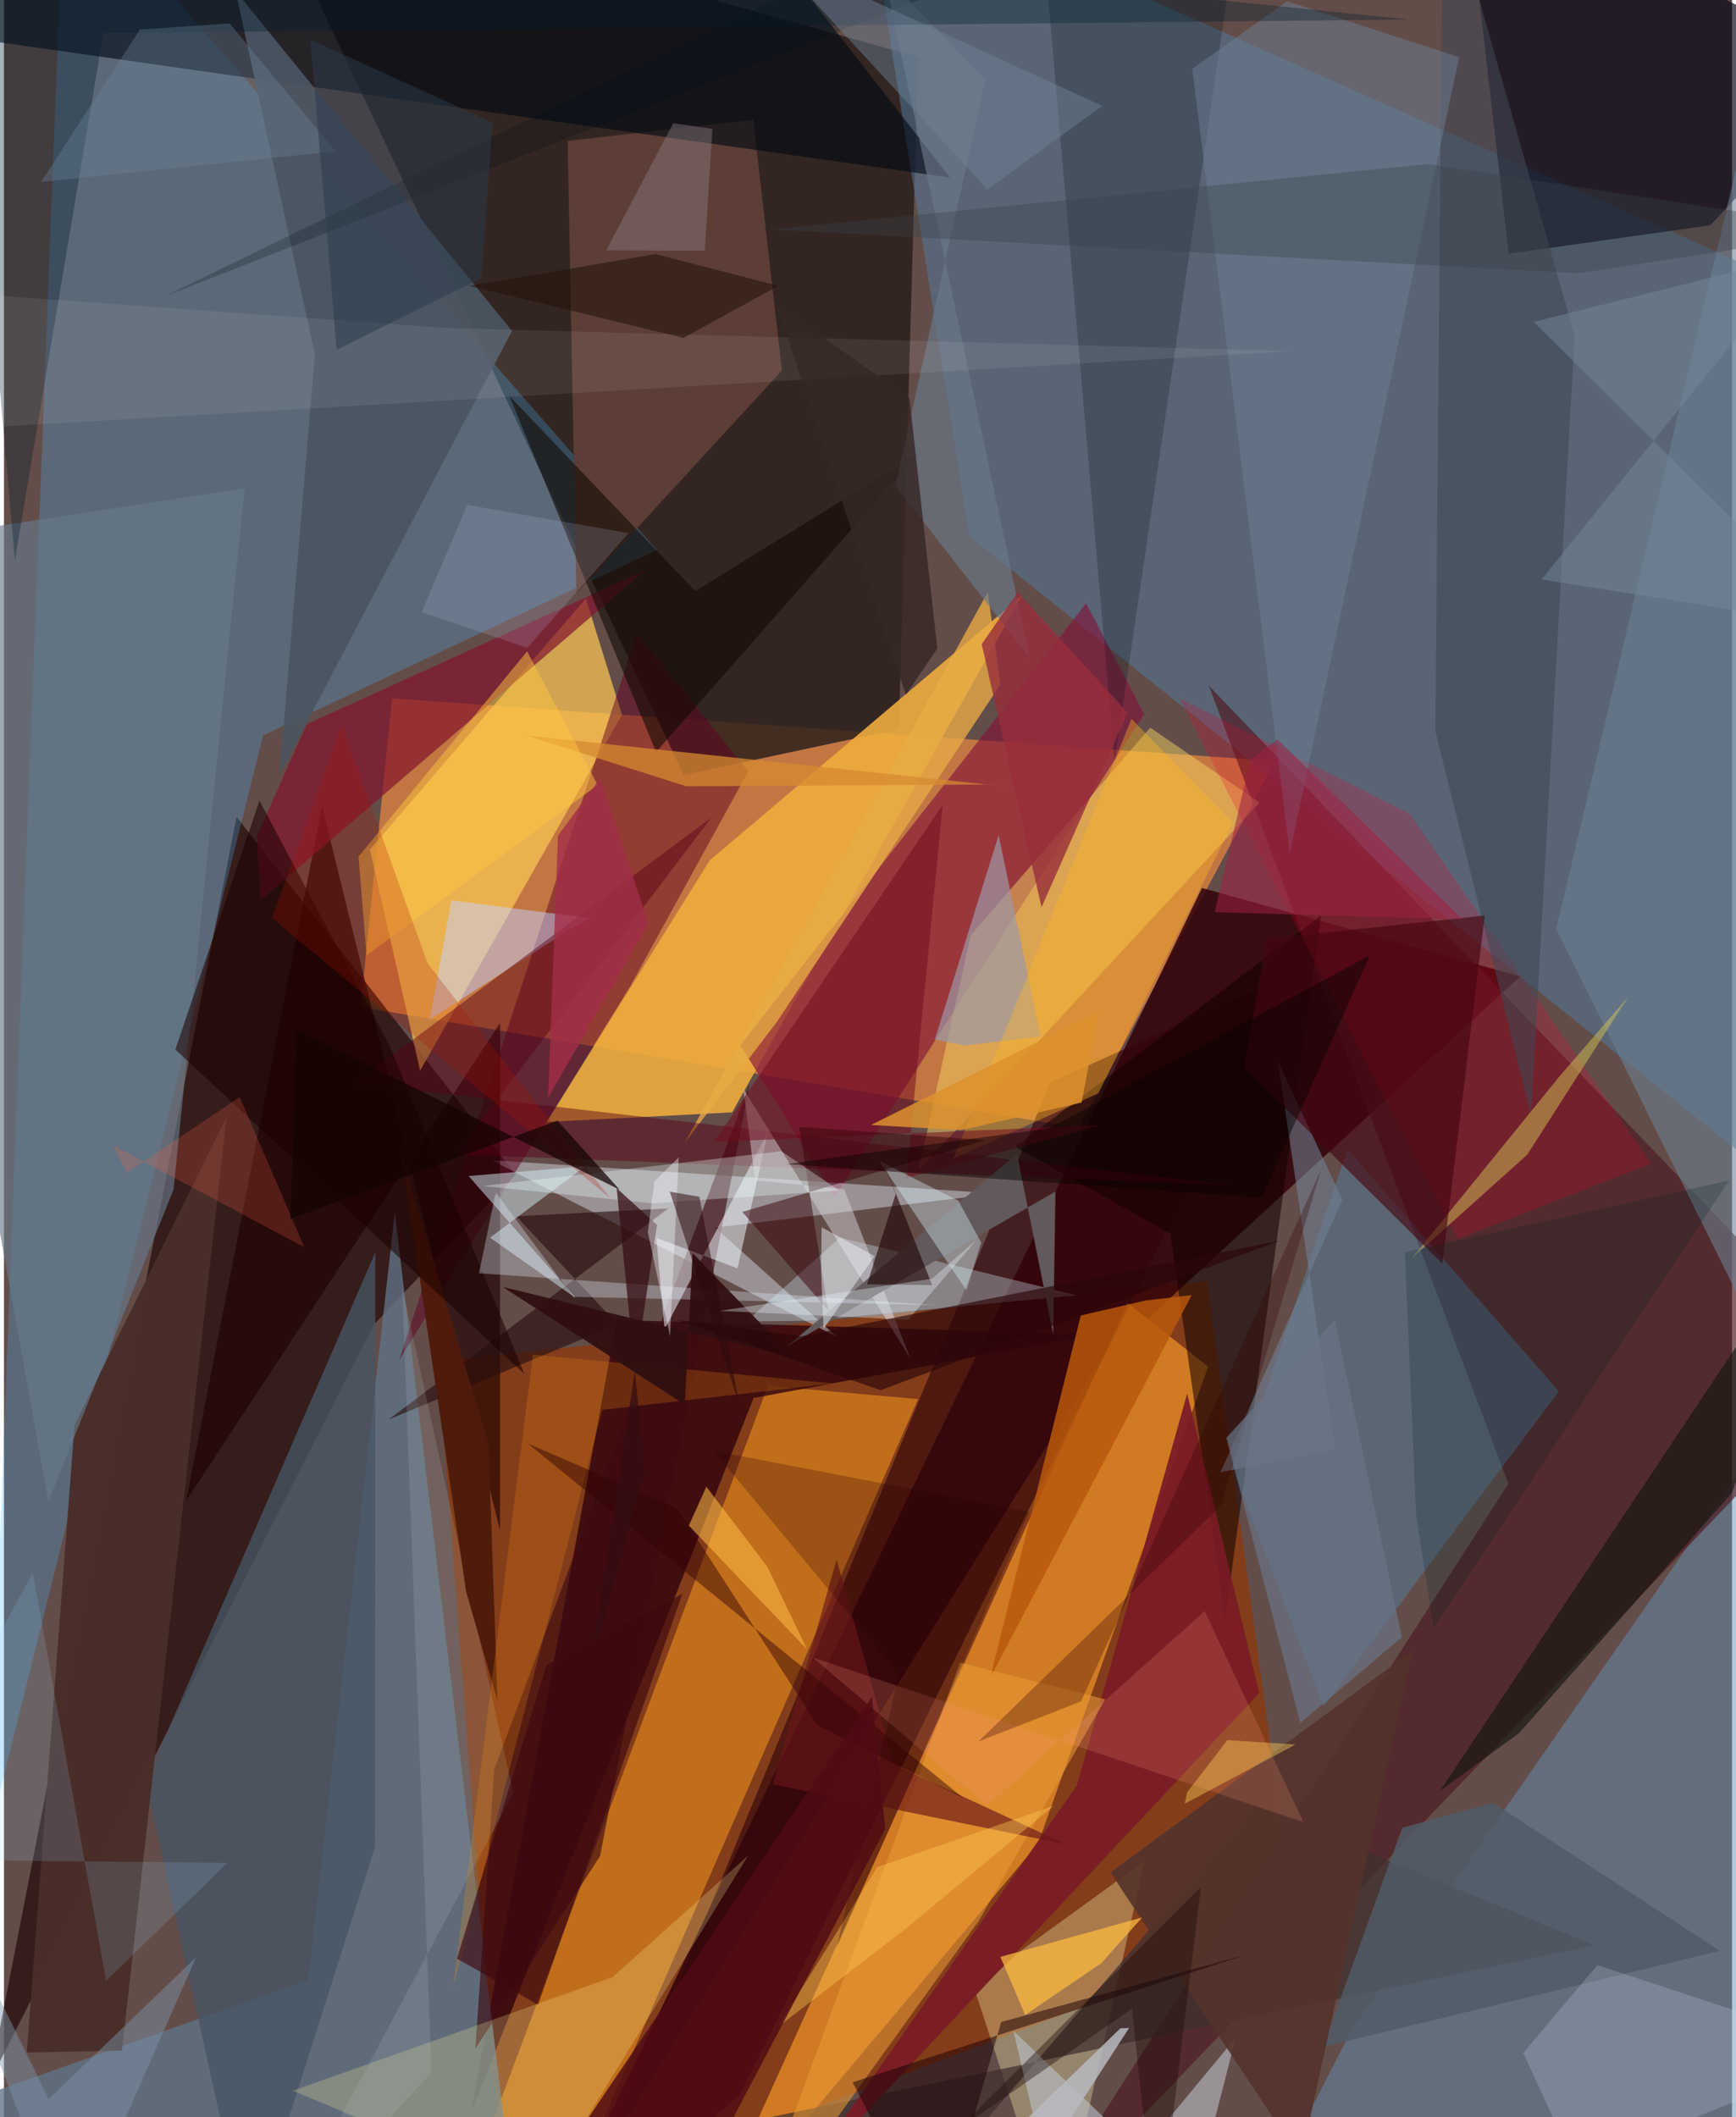 <svg xmlns="http://www.w3.org/2000/svg" width="228" height="278" viewBox="0 0 836 1024"><path fill="#634d49" d="M0 0h836v1024H0z"/><path fill="#de8441" fill-opacity=".769" d="M519.97 545.601l-347.448-58.496 15.253-149.34 427.153 30.38z"/><path fill="#933603" fill-opacity=".659" d="M242.184 1076.037L210.031 658.26l372.04-38.52 42.634 312.232z"/><path fill="#2a1e1b" fill-opacity=".835" d="M328.862 374.829L122.489-62l319.807 89.612-9.357 325.025z"/><path fill="#200606" fill-opacity=".678" d="M247.558 568.074L112.54 395.153-7.067 1007.092 178.787 640.9z"/><path fill="#320208" fill-opacity=".851" d="M733.529 472.268l-153.972-42.784L262.69 1086l266.457-426.056z"/><path fill="#517a9c" fill-opacity=".525" d="M848.916 564.556l43.016-414.554L415.696-62l51.418 321.378z"/><path fill="#d98324" fill-opacity=".886" d="M582.55 661.014l-39.026-30.818L337.134 1086l163.082-194.227z"/><path fill="#46b8ff" fill-opacity=".251" d="M125.348 355.74L-7.53 888.96 29.185-62l286.604 328.012z"/><path fill="#f3951b" fill-opacity=".557" d="M263.423 1086l-37.339-32.165L369.587 670.28l72.646 6.412z"/><path fill="#2f020c" fill-opacity=".78" d="M362.643 676.172l165.602-30.712-231.807-7.06-70.569 383.657z"/><path fill="#eeac3d" fill-opacity=".894" d="M262.604 542.655l78.794-126.473 150.98-127.984-140.107 249.81z"/><path fill="#648eb1" fill-opacity=".486" d="M652.565 980.614l-48.57 94.708L884.153 1086l-15.25-416.196z"/><path fill="#030516" fill-opacity=".671" d="M825.443 108.971l-97.502 13.745L706.603-62 898 31.672z"/><path fill="#4c1c21" fill-opacity=".675" d="M898 660.893L490.804 1086 727.79 717.644 582.863 331.607z"/><path fill="#607487" fill-opacity=".788" d="M-62 1031.934l209.227-74.314 41.848-371.087 58.166 483.583z"/><path fill="#81123a" fill-opacity=".627" d="M402.08 578.835l149.515-233.519-28.088-53.502-167.305 213.714z"/><path fill="#fcc855" fill-opacity=".71" d="M177.04 410.915l24.274 106.935 97.643-172.21-17.46-56.174z"/><path fill="#e8f2ff" fill-opacity=".412" d="M235.792 561.144l244.477 16.132-136.172 16.484 58.989 52.912z"/><path fill="#610022" fill-opacity=".49" d="M360.06 373.117l-53.853-66.767L191.14 657.905l111.87-180.938z"/><path fill="#42b7fe" fill-opacity=".235" d="M650.009 555.783l-53.79 158.779 42.208 110.698L752.18 672.944z"/><path fill="#5c3e36" d="M272.7 68.176l89.753-10.291 13.913 121.32-99.439 108.071z"/><path fill="#000913" fill-opacity=".612" d="M-37.89 15.371L26.456-62l332.06 20.627 99.166 127.29z"/><path fill="#32050c" fill-opacity=".639" d="M355.73 1013.698l268.155-543.043-117.777 52.92-227.976 552.53z"/><path fill="#fffcb6" fill-opacity=".318" d="M469.96 963.403l22.223-20.05 59.682-43.294L509.986 1086z"/><path fill="#fad964" fill-opacity=".455" d="M442.392 566.276L607.43 388.169l-52.902-36.247-86.85 100.515z"/><path fill="#d4effe" fill-opacity=".333" d="M518.972 626.493l-129.867 12.31-29.946.34 45.284-40.603z"/><path fill="#402f2f" fill-opacity=".729" d="M423.232 1086l-74.598-57.378 420.992-87.731-164.204-67.534z"/><path fill="#1f0000" fill-opacity=".643" d="M240.052 494.67L88.133 725.883l65.765-336.007 86.09 350.482z"/><path fill="#100" fill-opacity=".549" d="M489.292 554.736l74.983 42.005 26.513 186.215 46.361-340.043z"/><path fill="#e5002a" fill-opacity=".224" d="M796.775 562.825l-93.702 36.507-134.526-261.778 111.612 56.133z"/><path fill="#82142c" fill-opacity=".702" d="M310.1 275.915L124.202 435.424l-1.946-30.86 24.244-54.295z"/><path fill="#465464" fill-opacity=".784" d="M118.242 1086l61.278-192.696.135-287.61L68.59 861.547z"/><path fill="#c4d0ff" fill-opacity=".494" d="M205.921 493.194l66.976-43.096 10.765-5.962-67.19-8.675z"/><path fill="#4a5562" fill-opacity=".933" d="M133.35 374.513l112.417-214.457L112.04-4.355l38.389 175.684z"/><path fill="#3b0a12" fill-opacity=".635" d="M228.078 990.855l60.3-93.158 72.477-373.82-123.69 332.02z"/><path fill="#492e29" fill-opacity=".988" d="M57.068 991.822l-46.027.887 23.121-303.571 73.542-148.983z"/><path fill="#290e0f" fill-opacity=".627" d="M186.156 686.557l110.765-46.018-49.15-52.286 73.644-3.794z"/><path fill="#030f17" fill-opacity=".227" d="M77.587 143.412L499.877-62l37.405 430.48L600.682-62z"/><path fill="#eef6fb" fill-opacity=".525" d="M315.618 598.739l39.264 14.703 14.706-65.875-50.005 95.478z"/><path fill="#6c8093" fill-opacity=".58" d="M871.99-62L898 545.256l-24.2 151.913-122.826-247.883z"/><path fill="#404753" fill-opacity=".58" d="M692.442 353.603L696.126-62l63.733 224.288-21.112 377.003z"/><path fill="#6b7c91" fill-opacity=".51" d="M620.736.65l-45.822 32.617 47.102 379.31 81.995-384.895z"/><path fill="#fff59a" fill-opacity=".235" d="M359.994 897.494l-100.66 163.672-119.552-49.932 154.7-54.964z"/><path fill="#d5eff5" fill-opacity=".49" d="M235.132 598.615l41.527 29.239-51.889-59.058 56.408-4.701z"/><path fill="#67798b" fill-opacity=".643" d="M-62 263.457l178.409-27.28-34.345 339.076-60.572 150.955z"/><path fill="#110700" fill-opacity=".573" d="M442.519 219.085L315.487 363.722l-71.022-172.298 89.96 94.484z"/><path fill="#d1c259" fill-opacity=".502" d="M736.901 558.515l-55.781 50.022 71.175-87.657 33.48-38.791z"/><path fill="#e8aa46" fill-opacity=".78" d="M475.953 286.354L329.34 552.746l44.602-58.53 108.128-163.17z"/><path fill="#9d98a7" fill-opacity=".702" d="M464.628 505.636l36.942-4.248-20.38-97.403-30.872 98.84z"/><path fill="#b9580c" fill-opacity=".843" d="M520.94 636.266l-43.89 175.346L574.586 626.4l-22.27 2.594z"/><path fill="#580014" fill-opacity=".459" d="M218.634 558.317l376.57 15.007L169.4 523.977l172.747-128.462z"/><path fill="#d3ced2" fill-opacity=".514" d="M406.502 575.196l-43.102-4.293-5.724-44.305 80.825 130.484z"/><path fill="#791a25" fill-opacity=".925" d="M519.049 863.573l53.358-189.515 34.843 144.815-224.13 239.103z"/><path fill="#728297" fill-opacity=".565" d="M647.483 580.265L588.531 712.06l55.519-10.995-27.692-187.63z"/><path fill="#ea9b37" fill-opacity=".549" d="M358.72 1086l103.85-281.88 70.16 17.78-61.012 106.971z"/><path fill="#12150f" fill-opacity=".631" d="M732.86 838.342l103.208-116.404 48.385-140.21-189.686 284.43z"/><path fill="#bbc0ca" fill-opacity=".604" d="M595.937 985.515L512.624 1086l-24.262-103.735 87.006 83.234z"/><path fill="#625a5c" fill-opacity=".996" d="M507.611 645.384l-17.522-87.192-111.581 93.192 130.179-75.086z"/><path fill="#ffb824" fill-opacity=".376" d="M545.471 347.684l-86.256 212.802 70.23-31.699 65.048-130.812z"/><path fill="#6a7788" fill-opacity=".663" d="M431.257 234.972l43.606-196.513-48.936-50.193 70.347 330.052z"/><path fill="#001d2f" fill-opacity=".337" d="M679.914 9.436l-631.81 6.536L5.282 271.03-23.82-62z"/><path fill="#515b67" fill-opacity=".835" d="M830.086 943.549l-191.938 46.416 38.317-105.948 43.93-12.052z"/><path fill="#450510" fill-opacity=".631" d="M610.78 454.17l-10.76 62.065 95.815 94.977 20.55-168.424z"/><path fill="#710c1e" fill-opacity=".529" d="M343.525 552.35l187.356-8.225-94.33 25.624 17.588-180.545z"/><path fill="#6a1719" fill-opacity=".647" d="M402.806 754.363l-30.9 108.626 141.93 29.107-83.249-38.621z"/><path fill="#dcf6ff" fill-opacity=".373" d="M465.565 624.033l-42.186-62.594 38.333 19.31 11.039 20.265z"/><path fill="#ccdaf3" fill-opacity=".22" d="M760.03 1047.325L898 992.435l-127.13-41.983-35.86 42.432z"/><path fill="#b1bfbf" fill-opacity=".184" d="M129.78 1086l77.06-83.645-14.181-379.395 53.729 244.248z"/><path fill="#1e0001" fill-opacity=".592" d="M417.548 621.187l13.849-43.684-16.893-42.918 34.551 86.983z"/><path fill="#4e1b0c" fill-opacity=".988" d="M234.386 698.191L192.3 558.545l31.283 211.28 15.18 52.88z"/><path fill="#f98e10" fill-opacity=".227" d="M401.01 669.128l-111.552 12.78-72.254 279.674 38.724-306.415z"/><path fill="#53322a" fill-opacity=".902" d="M535.555 905.456l145.68-106.968-53.756 246.101-87.669-132.08z"/><path fill="#1c0006" fill-opacity=".518" d="M482.447 977.982L451.325 1086l-40.765-78.856 190.77-61.84z"/><path fill="#f8b740" fill-opacity=".765" d="M494.033 974.56l-11.997-28.076 68.597-19.084-19.754 22.135z"/><path fill="#ff977f" fill-opacity=".192" d="M580.905 779.242l47.688 102.012-237.353-79.593 84.313 71.817z"/><path fill="#d68a31" fill-opacity=".749" d="M330.082 380.308l144.802-.906 26.004 2.71-247.912-26.33z"/><path fill="#1b0001" fill-opacity=".557" d="M82.928 507.605l40.683-120.383 62.96 118.533 65.254 158.828z"/><path fill="#3a050a" fill-opacity=".51" d="M357.204 586.176l41.484 47.557-13.975-88.704 90.015 6.393z"/><path fill="#fff" fill-opacity=".075" d="M214.317 158.665l-237.81-17.116L-62 209.821l684.898-39.981z"/><path fill="#e2f4ff" fill-opacity=".318" d="M229.8 615.835l8.11-39.113 37.528 50.514 175.66 4.047z"/><path fill="#edffff" fill-opacity=".322" d="M376.045 556.791l28.062 19.032-90.665 6.155-81.925-8.344z"/><path fill="#300e10" fill-opacity=".941" d="M329.388 679.375l-88.113-56.936 140.673 34.173-48.807-50.534z"/><path fill="#972e3b" fill-opacity=".8" d="M543.596 344.695l-53.154-58.202-17.434 25.051 28.943 127.278z"/><path fill="#f5fafe" fill-opacity=".455" d="M395.326 614.737l.239-21.143 25.71 13.982-24.8 35.118z"/><path fill="#002323" fill-opacity=".212" d="M834.608 570.918L691.673 787.622l-8.507-54.786-5.44-127.167z"/><path fill="#96d0f5" fill-opacity=".161" d="M49.429 958.015l58.762-57.033L-62 899.297l75.966-138.578z"/><path fill="#241209" fill-opacity=".549" d="M315.19 122.904l59.479 15.329-45.973 25.197-103.55-25.174z"/><path fill="#edf9ff" fill-opacity=".333" d="M470.536 599.673l-33.038 38.636-91.279-4.288 102.745-15.568z"/><path fill="#b7babe" fill-opacity=".851" d="M540.126 981.01l4.182-.16L476.291 1086l-31.946-12.449z"/><path fill="#070000" fill-opacity=".451" d="M608.404 579.213L378.44 563.046l127.25-17.34 155.12-83.663z"/><path fill="#362825" fill-opacity=".816" d="M373.795 147.407l64.224 45.045 13.507 121.155-15.182 22.486z"/><path fill="#350101" fill-opacity=".298" d="M521.074 822.919L471.47 842.27l117.234-113.98 48.635-162.939z"/><path fill="#bdc2e7" fill-opacity=".184" d="M253.127 313.36l49.051-55.51-78.062-13.647-22.059 51.883z"/><path fill="#340403" fill-opacity=".471" d="M464.143 869.659L253.415 698.167l72.4 31.407 67.774 104.918z"/><path fill="#ffc442" fill-opacity=".494" d="M175.406 462.098l-3.88-47.763 81.59-99.315 34.08 64.677z"/><path fill="#ffbc47" fill-opacity=".553" d="M369.334 757.835l-29.52-38.754-8.489 18.791 57.158 59.84z"/><path fill="#6e88a0" fill-opacity=".333" d="M17.958 87.968L65.762 14.3l43.43-2.982 51.196 61.86z"/><path fill="#38414b" fill-opacity=".357" d="M761.568 132.176L898 111.361l-208.983-32-318.046 31.623z"/><path fill="#ad1300" fill-opacity=".243" d="M205.02 466.07l88.33 113.563-163.7-135.546 33.747-93.473z"/><path fill="#9f2143" fill-opacity=".557" d="M603.025 367.478l13.074-9.802 89.564 86.97-119.917-3.458z"/><path fill="#fa6149" fill-opacity=".22" d="M114.045 530.593l-54.69 36.773-6.574-13.551 92.541 49.46z"/><path fill="#ffc751" fill-opacity=".412" d="M436.422 932.746l71.485-59.405-85.473 29.784-48.064 77.244z"/><path fill="#8e8389" fill-opacity=".396" d="M339.027 121.259l-47.686-.155 32.45-61.52 18.93 2.72z"/><path fill="#74889b" fill-opacity=".486" d="M743.882 280.256l126.857-157.178-130.693 32.607 148.882 147.6z"/><path fill="#a32e48" fill-opacity=".8" d="M268.03 404.177l-4.812 126.786 48.6-84.269-23.442-70.2z"/><path fill="#340d13" fill-opacity=".725" d="M296.409 574.667l19.504 17.77-32.501 214.89 26.681-94.85z"/><path fill="#697485" fill-opacity=".698" d="M643.819 638.316l-52.433 57.05 35.758 137.941 49.138-41.429z"/><path fill="#1f0a08" fill-opacity=".408" d="M545.703 971.464L557.87 1086l21.216-173.384-118.257 118.016z"/><path fill="#6e8395" fill-opacity=".463" d="M387.394-4.15l88.402 95.788L531.3 51.214 284.319-62z"/><path fill="#290000" fill-opacity=".251" d="M496.174 731.14l-93.27 210.76 29.99-132.196-89.566-107.965z"/><path fill="#7d93a9" fill-opacity=".463" d="M21.655 1015.238l71.258-68.544L31.757 1086l-90.173-234.353z"/><path fill="#2b0608" fill-opacity=".655" d="M325.543 638.292l98.59 34.08 193.132-72.336-231.488 46.287z"/><path fill="#2b3a4b" fill-opacity=".525" d="M160.97 169.17L148.235 19.174 236.34 59.26l-5.398 75.232z"/><path fill="#de912c" fill-opacity=".839" d="M419.431 544.12l43.74 2.497 58.178-13.353 8.29-44.046z"/><path fill="#ffd45b" fill-opacity=".408" d="M572.409 866.867l19.455-25.22 32.973 2.106-53.62 28.66z"/><path fill="#f4f8ff" fill-opacity=".396" d="M311.49 595.974l3.156-24.467 11.797-11.712-4.21 86.467z"/><path fill="#2d090d" fill-opacity=".525" d="M322.12 576.388l14.284 2.433 18.846 97.715-.13 1.062z"/><path fill="#500a14" fill-opacity=".827" d="M343.102 1042.682l-64.598-12.043 141.39-209.793 6.49 63.727z"/><path fill="#3d080f" fill-opacity=".647" d="M258.361 969.65l69.852-198.718-65.723 34.323-43.344 142.027z"/><path fill="#160304" fill-opacity=".741" d="M141.773 497.924l-3.24 91.675 129.229-47.563 30.092 33.386z"/></svg>